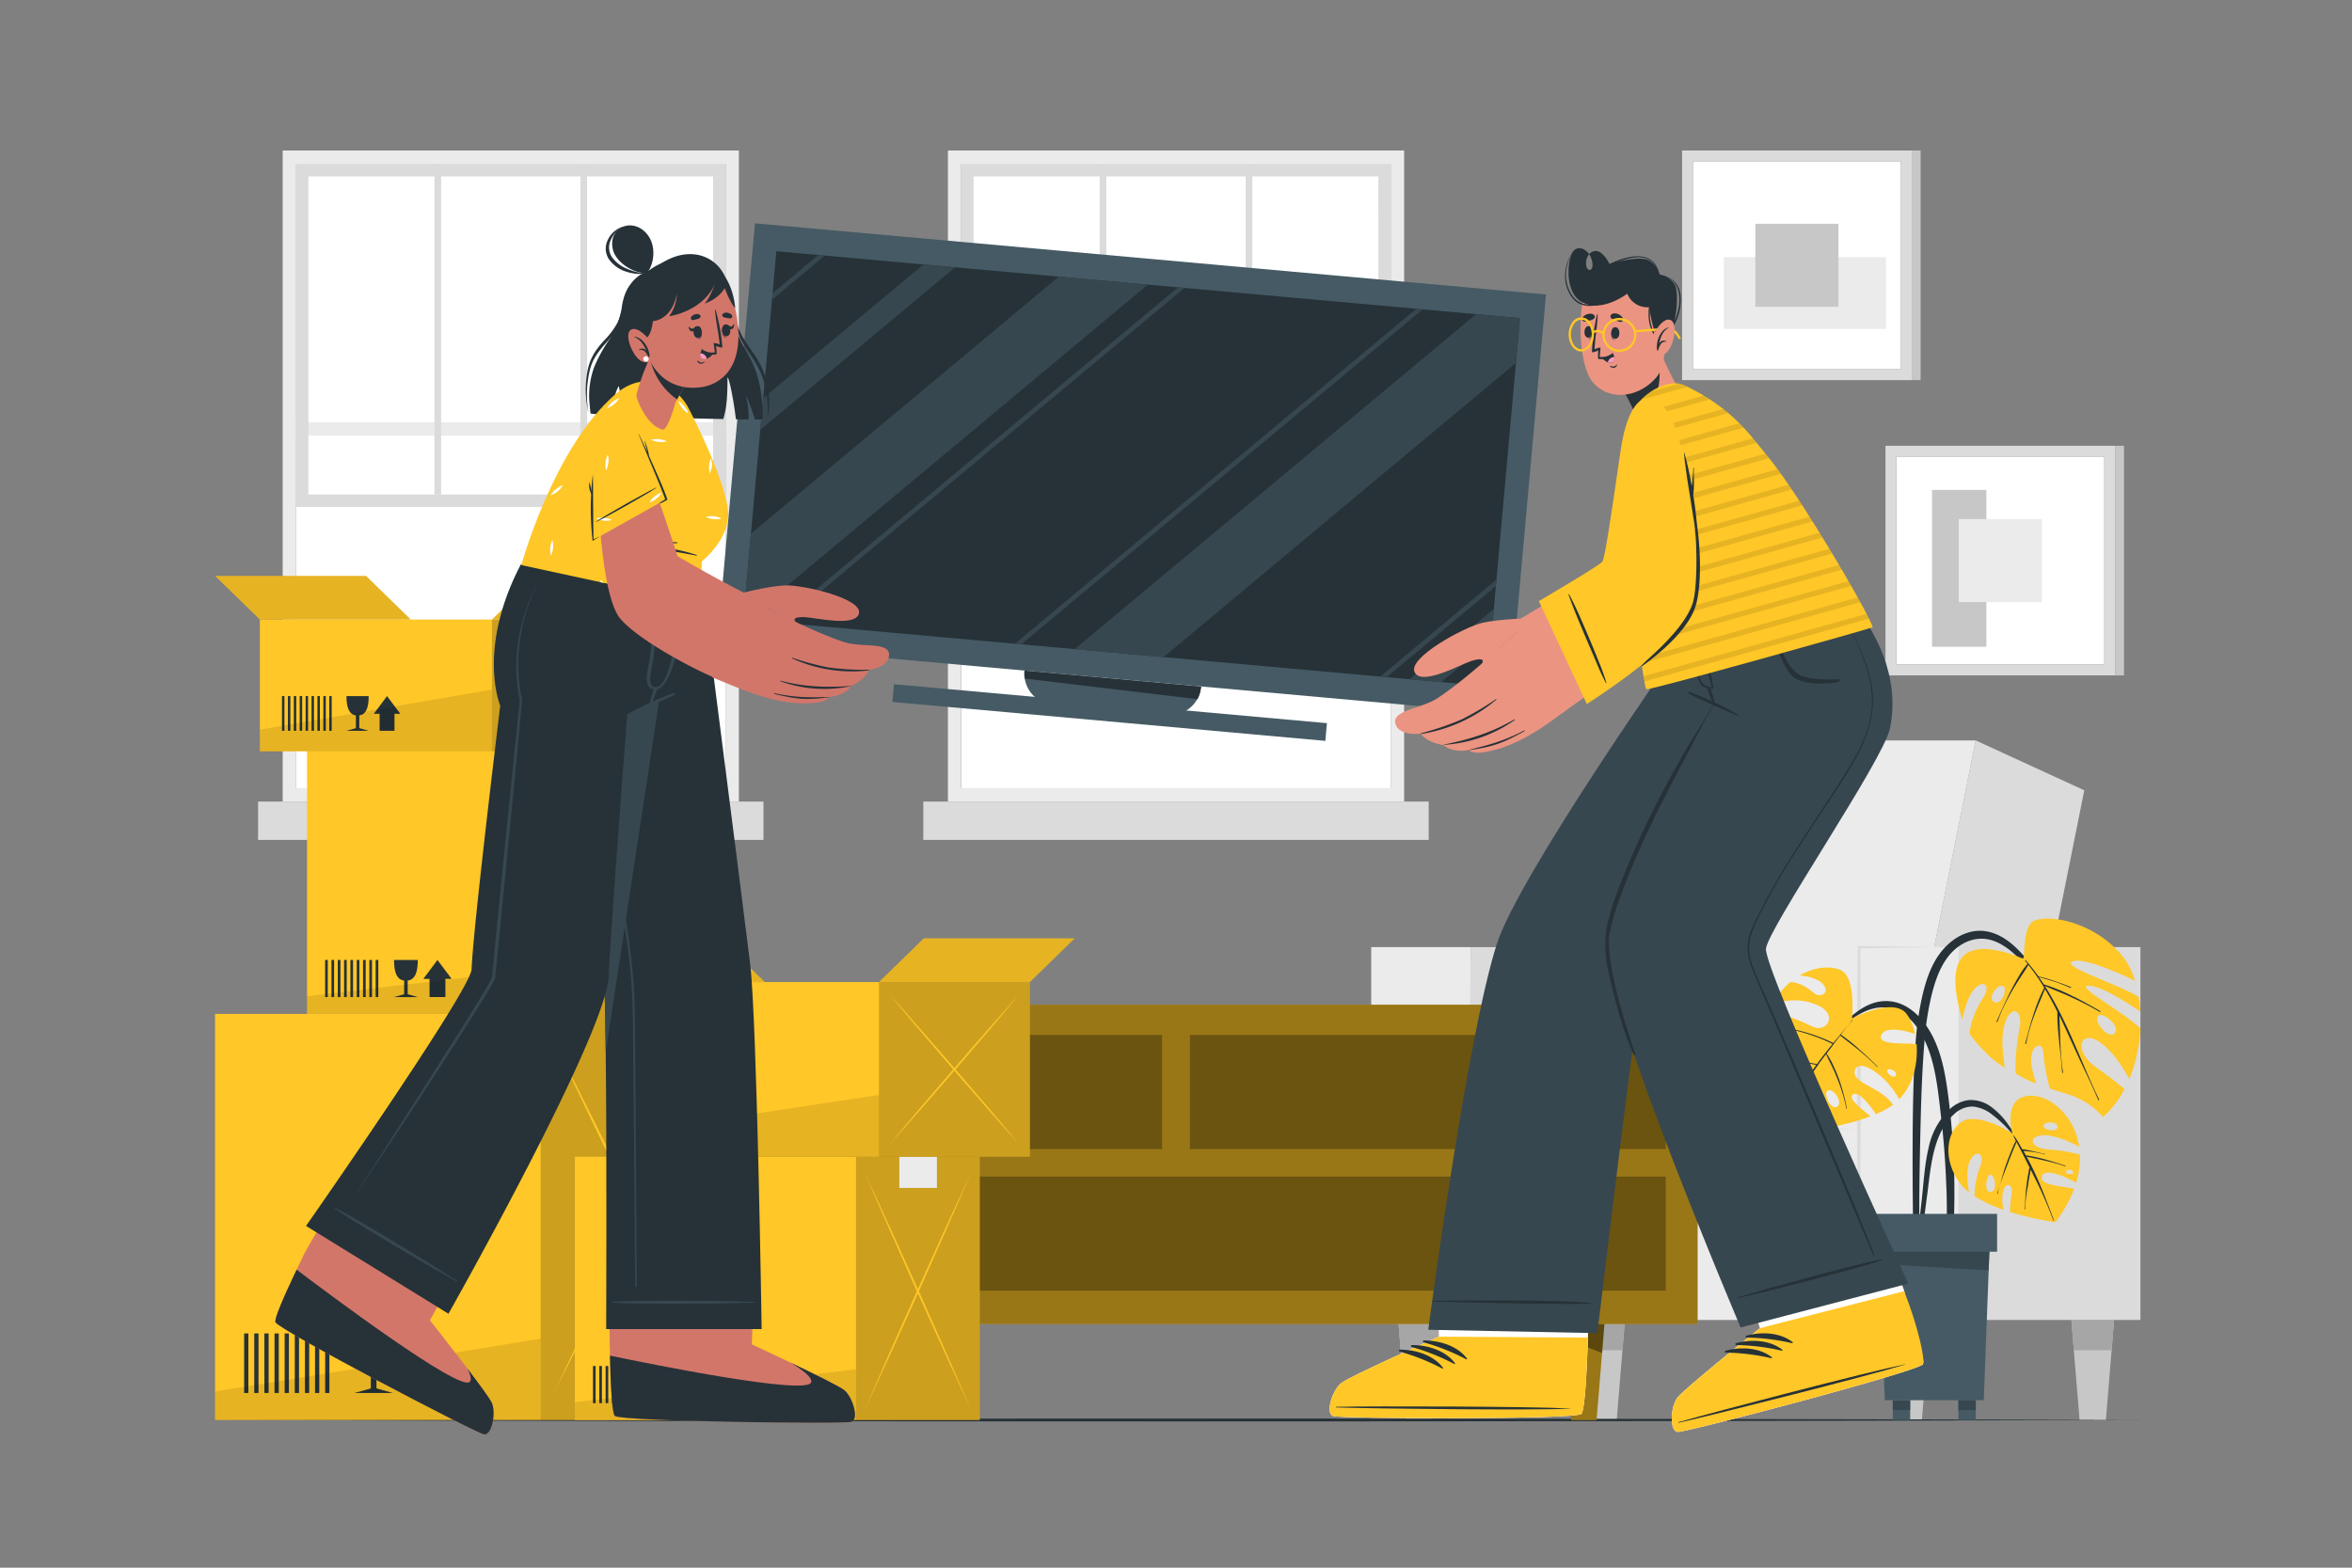 <svg xmlns="http://www.w3.org/2000/svg" viewBox="0 0 750 500"><rect x="0" y="0" width="750" height="500" fill="#808080" stroke="none"/><g id="freepik--background-complete--inject-60"><polygon points="605.16 359.97 642.98 359.97 664.63 252.06 630 236.15 605.16 359.97" style="fill:#dbdbdb"></polygon><polygon points="496.92 359.97 605.16 359.97 630 236.15 521.75 236.15 496.92 359.97" style="fill:#ebebeb"></polygon><rect x="624.58" y="302.08" width="57.96" height="118.92" transform="translate(1307.12 723.07) rotate(180)" style="fill:#dbdbdb"></rect><polygon points="469.1 421 484.94 421 508.53 302.08 469.1 302.08 469.1 421" style="fill:#dbdbdb"></polygon><rect x="592.73" y="302.08" width="31.85" height="118.92" transform="translate(1217.31 723.07) rotate(180)" style="fill:#ebebeb"></rect><rect x="437.26" y="302.08" width="31.85" height="118.92" transform="translate(906.36 723.07) rotate(180)" style="fill:#ebebeb"></rect><rect x="469.1" y="359.97" width="123.63" height="61.03" transform="translate(1061.83 780.97) rotate(180)" style="fill:#ebebeb"></rect><rect x="469.1" y="333.59" width="123.63" height="26.63" transform="translate(1061.83 693.81) rotate(180)" style="fill:#ebebeb"></rect><path d="M616.78,302.08l-12-.22-12-.15h-.36v.37L592.23,316l-.05,13.92c0,9.28-.06,18.56,0,27.83s0,18.56.16,27.84.21,18.56.4,27.83q.3-13.91.41-27.83c.11-9.28.13-18.56.15-27.84s0-18.55,0-27.83l0-13.92-.13-13.91-.37.36,12-.15Z" style="fill:#dbdbdb"></path><path d="M469.1,302.08c-.25,9.31-.36,18.62-.46,27.93L468.5,358l.14,27.94.17,14,.29,14,.3-14,.16-14L469.7,358,469.56,330C469.47,320.7,469.35,311.39,469.1,302.08Z" style="fill:#dbdbdb"></path><path d="M469.1,360c10.3.25,20.61.37,30.91.46l30.91.14,30.9-.14,15.46-.16,15.45-.3-15.45-.29-15.46-.17-30.9-.14-30.91.14C489.71,359.61,479.4,359.72,469.1,360Z" style="fill:#dbdbdb"></path><path d="M469.1,333.59c10.3.25,20.61.36,30.91.46l30.91.14,30.9-.14,15.46-.17,15.45-.29-15.45-.3-15.46-.16-30.9-.14-30.91.14C489.71,333.23,479.4,333.34,469.1,333.59Z" style="fill:#dbdbdb"></path><polygon points="660.51 421 661.3 430.63 663.13 452.89 671.52 452.89 673.35 430.63 674.13 421 660.51 421" style="fill:#c7c7c7"></polygon><polygon points="674.13 421 660.51 421 661.3 430.63 673.35 430.63 674.13 421" style="fill:#a6a6a6"></polygon><polygon points="601.85 421 602.63 430.63 604.46 452.89 612.85 452.89 614.68 430.63 615.47 421 601.85 421" style="fill:#c7c7c7"></polygon><polygon points="615.47 421 601.85 421 602.63 430.63 614.68 430.63 615.47 421" style="fill:#a6a6a6"></polygon><polygon points="504.54 421 505.32 430.63 507.15 452.89 515.54 452.89 517.37 430.63 518.16 421 504.54 421" style="fill:#c7c7c7"></polygon><polygon points="518.16 421 504.54 421 505.32 430.63 517.37 430.63 518.16 421" style="fill:#a6a6a6"></polygon><polygon points="445.86 421 446.64 430.63 448.47 452.89 456.86 452.89 458.69 430.63 459.48 421 445.86 421" style="fill:#c7c7c7"></polygon><polygon points="445.86 421 446.64 430.63 458.69 430.63 459.48 421 445.86 421" style="fill:#a6a6a6"></polygon><path d="M90.14,48V255.65H235.61V48Zm141.21,203.4H94.4V52.25h137Z" style="fill:#ebebeb"></path><rect x="94.4" y="52.25" width="136.95" height="199.14" style="fill:#fff"></rect><rect x="94.4" y="134.69" width="136.95" height="4.26" transform="translate(325.75 273.64) rotate(180)" style="fill:#ebebeb"></rect><rect x="82.29" y="255.65" width="161.16" height="12.23" transform="translate(325.75 523.53) rotate(180)" style="fill:#dbdbdb"></rect><path d="M94.4,52.25h137V161.68H94.4Zm133,4H98.34V157.73H227.4Z" style="fill:#dbdbdb"></path><rect x="185.08" y="52.25" width="2.13" height="105.48" style="fill:#dbdbdb"></rect><rect x="138.53" y="52.25" width="2.13" height="105.48" style="fill:#dbdbdb"></rect><path d="M302.27,48V255.65H447.74V48Zm141.21,203.4h-137V52.25h137Z" style="fill:#ebebeb"></path><rect x="306.53" y="52.25" width="136.95" height="199.14" style="fill:#fff"></rect><rect x="306.52" y="134.69" width="136.95" height="4.26" transform="translate(750 273.64) rotate(180)" style="fill:#ebebeb"></rect><rect x="294.42" y="255.65" width="161.16" height="12.23" transform="translate(750 523.53) rotate(180)" style="fill:#dbdbdb"></rect><path d="M306.52,52.25h137V161.68h-137Zm133,4H310.47V157.73H439.53Z" style="fill:#dbdbdb"></path><rect x="397.21" y="52.25" width="2.13" height="105.48" style="fill:#dbdbdb"></rect><rect x="350.66" y="52.25" width="2.13" height="105.48" style="fill:#dbdbdb"></rect><rect x="539.83" y="51.44" width="66.33" height="66.33" style="fill:#fff"></rect><path d="M536.38,48v73.24h73.23V48Zm69.78,69.79H539.83V51.44h66.33Z" style="fill:#dbdbdb"></path><rect x="564.07" y="67.62" width="22.93" height="51.7" transform="translate(669 -482.07) rotate(90)" style="fill:#ebebeb"></rect><rect x="559.75" y="71.37" width="26.49" height="26.49" transform="translate(657.6 -488.38) rotate(90)" style="fill:#c7c7c7"></rect><rect x="609.61" y="47.99" width="2.83" height="73.24" style="fill:#c7c7c7"></rect><rect x="604.68" y="145.63" width="66.33" height="66.33" style="fill:#fff"></rect><rect x="616.09" y="156.25" width="17.32" height="50.03" style="fill:#c7c7c7"></rect><path d="M601.24,142.18v73.23h73.23V142.18ZM671,212H604.68V145.63H671Z" style="fill:#dbdbdb"></path><rect x="624.61" y="165.55" width="26.49" height="26.49" style="fill:#ebebeb"></rect><rect x="674.47" y="142.18" width="2.83" height="73.24" style="fill:#c7c7c7"></rect></g><g id="freepik--Floor--inject-60"><path d="M67.46,452.89c197-.61,418.05-.61,615.08,0-197,.62-418,.62-615.08,0Z" style="fill:#263238"></path></g><g id="freepik--Plant--inject-60"><path d="M610.81,333.17a97.78,97.78,0,0,1,2.26-15.89c1.12-4.7,2.71-9.51,5.68-13.4,2.71-3.55,6.6-6.37,11.12-6.93,4.36-.53,8.45,1.41,11.71,4.16,4,3.4,7.13,7.9,10,12.26a150.67,150.67,0,0,1,8.67,15.17c.08.17-.18.32-.27.15a93.69,93.69,0,0,0-7.75-12.7,79.6,79.6,0,0,0-8.92-10.8c-3-2.92-6.79-5.65-11.12-5.79s-8.29,2.28-10.89,5.61c-2.9,3.71-4.38,8.35-5.48,12.87A95.38,95.38,0,0,0,613.61,333c-.85,10.46-1.08,21-1.32,31.48q-.19,8.91-.27,17.81c0,3,0,6-.07,9a54.88,54.88,0,0,1-.35,8.7c-.1.59-1.05.53-1.15,0a51.66,51.66,0,0,1-.4-8.25q-.06-4.27-.1-8.56c-.05-5.54-.08-11.09-.06-16.63C609.92,355.44,610.05,344.27,610.81,333.17Z" style="fill:#263238"></path><path d="M625.76,325.28c.56-3,1.56-6.82,3.25-9.11,3-4.12,6.3-2.33,3.27,2.23A27.2,27.2,0,0,0,628,329.65s5.09,7.28,11.24,10.86c-.27-2.8-1.06-7.1-.51-11.25,1.18-9,6.62-8.48,5.27-1.34-1.08,5.72-1.52,11.8-1.23,14.43a30.91,30.91,0,0,0,6.57,3.22c-.35-1-.73-2.29-1.14-3.81-2.18-8.05,3.19-10.57,3.36-6a64,64,0,0,0,2.09,11.43c3,1,5.39,1.66,6.89,2.19a25.09,25.09,0,0,1,10.07,6.88,31.69,31.69,0,0,0,6.87-8.88c-1.88-1.62-4.85-4-9-6.93-7.72-5.45-5-12.34,1.09-8.06,4.43,3.09,7.85,8.82,9.4,11.76A47.81,47.81,0,0,0,682.54,328c-6.07-5.69-21.07-13.63-16.55-13.63,4.07,0,13.18,6,16.52,8.27A40.91,40.91,0,0,0,682,318c-5.71-3.75-24.28-9.57-21.32-11.25,3.25-1.84,16.2,4.16,20.12,6.06a23.65,23.65,0,0,0-3.43-7.11c-7.9-10.57-22.13-14.21-28.35-12.2-4.39,1.43-3.11,12.58-4,12.2C627.3,298.59,619.27,303.62,625.76,325.28Zm43.29-1.23c1.25-1.51,7.05,2.94,5.37,5.38S667.43,326,669.05,324.05Zm-30.28-9.51c1.52,1-.73,6.61-3.08,4.9C633.69,318,637.23,313.56,638.77,314.54Z" style="fill:#FFC727"></path><path d="M641.08,316.27c.8-1.58,1.63-3.14,2.54-4.66a27.2,27.2,0,0,1,2.92-4.23l-.76-.93c-.1-.12.08-.3.19-.17.29.33.57.68.86,1a.26.26,0,0,1,.12.15c1.1,1.31,2.12,2.65,3.1,4a45.55,45.55,0,0,1,5.13,1.48c1.73.58,3.45,1.18,5.13,1.89.18.08.09.37-.08.29-1.67-.74-3.36-1.45-5.09-2s-3.3-1-5-1.45c.54.76,1.07,1.53,1.58,2.31a59.92,59.92,0,0,1,9.07,3.7c3.06,1.45,6,3.14,8.95,4.84a.15.15,0,0,1-.16.25,98.47,98.47,0,0,0-8.9-4.6c-2.84-1.33-5.78-2.42-8.64-3.69,7.21,11.25,11.53,24.24,17.31,36.26.09.17-.19.32-.26.14-1.76-4.21-3.8-8.32-5.72-12.47-1.73-3.72-3.41-7.46-5.14-11.19-.5-1.09-1-2.17-1.55-3.26.31,6,.19,12.13,1.17,18.07a.15.15,0,1,1-.29,0c-.42-6.42-1.55-12.75-1.51-19.21,0,0,0,0,0-.08-1.22-2.45-2.53-4.88-3.94-7.23-2.39,5.62-4.9,11.33-6,17.37,0,.18-.34.1-.29-.09,1.63-6.05,3.13-12.11,6.05-17.71a67.23,67.23,0,0,0-5.08-7.32c-.8,1.5-1.83,2.91-2.74,4.34s-1.76,2.8-2.59,4.24a61.94,61.94,0,0,0-4.51,9.53c-.06.18-.36.09-.28-.09C638.11,322.6,639.51,319.38,641.08,316.27Z" style="fill:#263238"></path><path d="M584.24,330c4.63-4.64,10-10.73,17.16-10.72,6.9,0,12,5.57,14.9,11.3,3.05,6,4.15,12.79,5,19.39a237.69,237.69,0,0,1,1.83,23.84c.12,4.43.11,8.86,0,13.28a87,87,0,0,1-1,13.4.67.67,0,0,1-1.32,0c-.2-3.72,0-7.47,0-11.2s0-7.34-.18-11c-.27-7.42-.81-14.84-1.68-22.22-.76-6.44-1.37-13.07-3.3-19.3-1.74-5.61-5-12-10.69-14.51-7.77-3.36-15.36,2.79-20.45,8C584.34,330.28,584.11,330.09,584.24,330Z" style="fill:#263238"></path><path d="M560.63,340.32h0c0,.95.09,1.89.16,2.8a16.88,16.88,0,0,1,7.58-3.14c6.57-.69,6.15,4.3,1.76,4.51a25.13,25.13,0,0,0-9,1.8c1.07,8.68,3.46,15.65,3.82,15.74a125.81,125.81,0,0,0,17.35-2.19c-1.63-3.48-5.35-8.11-3.46-8.48s4,3.74,5,8.16a83.28,83.28,0,0,0,12.62-3.47c-2.89-2.5-7.35-5.62-5.65-6.94s5.25,3.05,7.38,6.24a25.35,25.35,0,0,0,5.45-3c-3.89-5.72-13.38-6.88-12.14-11s10.11,1.6,14.1,9.26c4.68-4.86,6-11.72,5.56-17.59-4.08-.48-11.92.38-11.35-2.55s6.23-2.36,10.87-.66a16.32,16.32,0,0,0-2.72-6.45c-4.3-5.51-17.41,1.5-17.41,1.5s1.4-13.18-3.6-15.45c-2.88-1.31-8-1.3-13.07,1.7,2.87.24,6.33,1.15,7.71,3.13,1.78,2.53-1,3.91-2.81,2.74-1.25-.83-3.6-3.43-7.83-3.78a26.23,26.23,0,0,0-4.73,5.24,23.19,23.19,0,0,0-1.38,2.18,18,18,0,0,1,15.34.28c5.69,2.82,2.51,8.72-2.38,6.43s-9.55-4.55-14.73-3.25a36.78,36.78,0,0,0-2.49,14.7,25.5,25.5,0,0,1,8.42-4c5.65-1.49,7.36,1.89,1.15,2.52A24.92,24.92,0,0,0,560.63,340.32Zm6.88-9.07c-.39-1.83,3.62-2.36,4.28-.87C572.35,331.65,567.89,333.08,567.51,331.25Zm34.28,10.14c.38-1,3.06.14,2.82,1.38C604.28,344.43,601.43,342.39,601.79,341.39Zm-18.92,6.42c2-.78,5,4.08,2.87,5.19S581.27,348.45,582.87,347.81Z" style="fill:#FFC727"></path><path d="M565.7,361c2.95-4.92,5.86-9.87,8.95-14.71,1.44-2.25,3-4.46,4.51-6.62l-.7-.17-1.17-.22c-.9-.16-1.82-.29-2.73-.38s-1.72-.14-2.59-.15a12.76,12.76,0,0,0-2.76.15c-.11,0-.13-.15,0-.15.92,0,1.86-.08,2.78-.09s1.79,0,2.69.06,1.67.13,2.5.26c.46.07.92.15,1.37.24a7.65,7.65,0,0,1,.83.18q2.4-3.3,5-6.45a59,59,0,0,0-16.12-5.15c-.09,0-.06-.16,0-.14a54.69,54.69,0,0,1,16.35,5q1.41-1.74,2.84-3.45c1.07-1.28,2.21-2.54,3.17-3.9.07-.09.2,0,.12.09-1.33,1.43-2.54,3-3.74,4.58h0a56.51,56.51,0,0,1,6,4.82c2,1.73,3.87,3.53,5.72,5.37.07.07,0,.18-.1.11-1.84-1.83-3.74-3.57-5.73-5.22s-4.08-3.17-6.09-4.81c0,0,0,0,0,0-.46.6-.91,1.21-1.37,1.8l-.69.91,0,.06-2.29,3a23.85,23.85,0,0,1,2.27,4.11c.66,1.39,1.24,2.83,1.77,4.27a62.63,62.63,0,0,1,2.45,9.22c0,.1-.12.14-.14.05a53.74,53.74,0,0,0-2.68-9.05c-.57-1.5-1.22-3-1.9-4.43s-1.35-2.62-1.92-4l-2,2.64c-.18.26-.36.53-.55.79a.08.08,0,0,1-.06.13h0c-2,2.83-3.95,5.72-5.83,8.64a2.39,2.39,0,0,1,.26.64c.12.36.23.72.34,1.08a20.46,20.46,0,0,1,.51,2.19c.13.69.23,1.39.3,2.09a18.93,18.93,0,0,0,.17,2.39c0,.12-.16.12-.14,0a7.93,7.93,0,0,0-.17-2.22,22.09,22.09,0,0,0-.42-2.27c-.16-.67-.34-1.35-.54-2-.1-.34-.21-.67-.32-1-.06-.17-.15-.36-.21-.54-.88,1.37-1.74,2.75-2.6,4.14-1.69,2.76-3.37,5.52-5.07,8.27C565.84,361.3,565.62,361.18,565.7,361Z" style="fill:#263238"></path><path d="M611.12,398.85c.08-2.79.52-5.6.82-8.37s.62-5.58.92-8.37c.57-5.37.89-10.86,2.15-16.13a23.53,23.53,0,0,1,6.57-12.07,10.72,10.72,0,0,1,6.43-3.07,11.05,11.05,0,0,1,6.84,2.11A23.81,23.81,0,0,1,640.6,359a59.75,59.75,0,0,1,4.48,7.28c0,.1-.1.16-.15.07a37.35,37.35,0,0,0-9.7-10.87,11.55,11.55,0,0,0-6.11-2.55,8.32,8.32,0,0,0-5.93,2.37c-3.25,2.83-5.14,7-6.26,11.07-1.33,4.85-1.76,9.94-2.42,14.91-.4,3-.77,5.91-1.16,8.86s-.64,5.95-1.26,8.84A.49.49,0,0,1,611.12,398.85Z" style="fill:#263238"></path><path d="M624.85,377.18a15.27,15.27,0,0,0,3,3.1c-.46-2.72-1-7.56.36-10.14,2.14-4,4.66-2,3.39,1.48a28.23,28.23,0,0,0-2,9.86,42.54,42.54,0,0,0,9.27,4.37,15.36,15.36,0,0,1-.31-4.77c.43-4.28,3.7-4.2,2.85.25a27.83,27.83,0,0,0-.45,5.23,96,96,0,0,0,14.45,3.25,42.24,42.24,0,0,0,6-10.64c-3.48-.87-10.53-1.07-10.38-3.56.2-3.35,7-.77,11,1.66a26.77,26.77,0,0,0,1.21-9,45.39,45.39,0,0,0-9.6-1.59c-7.17-.62-6.82-4.68-1.62-4.59,3.83.07,8.67,2.42,11,3.64-1.49-9.75-8.93-16-14.89-16.24-10-.4-6.42,12.08-6.42,12.08s-6.79-4.79-13.2-4.66S618,367.64,624.85,377.18Zm26.77-18c-.22-1.41,4.25-1.74,4.49.06C656.37,361.23,651.85,360.58,651.62,359.15Zm7.2,14.63c-.09-.92,1.84-1.08,2.28.08C661.39,374.61,658.9,374.69,658.82,373.78Zm-24.07.86c1.51.21,2.37,5.61-.23,5.51C632.53,380.06,633.47,374.45,634.75,374.64Z" style="fill:#FFC727"></path><path d="M636.84,380.64c.25-.68.47-1.36.68-2.05-.19.7-.37,1.4-.49,2.1C637,380.82,636.79,380.77,636.84,380.64Z" style="fill:#263238"></path><path d="M639.49,372c.47-1.38,1-2.75,1.53-4.11q.43-1.09.9-2.16a9.26,9.26,0,0,1,.9-1.81,12,12,0,0,1-.81-1.75.05.05,0,0,1,.09-.05,21.16,21.16,0,0,1,1.95,3c.28.47.54.95.82,1.43a13.64,13.64,0,0,1,1.68.26c.61.11,1.2.23,1.8.37l1.79.41c.59.14,1.18.34,1.77.43a.1.1,0,1,1,0,.19,11,11,0,0,0-1.87-.49c-.58-.13-1.15-.23-1.74-.31s-1.16-.16-1.75-.22l-1.32-.1c.23.42.48.83.72,1.26,0,.06.07.13.1.2a5.4,5.4,0,0,1,1.44.17c.52.09,1,.19,1.55.3,1,.24,2.09.48,3.12.77,2.17.61,4.31,1.3,6.45,2,.12,0,.05.22-.07.18a61.68,61.68,0,0,0-6.48-1.8c-1-.23-2-.47-3.08-.68l-1.55-.33a9.87,9.87,0,0,1-1.2-.26c1.11,2,2.15,4.11,3.1,6.22,2.08,4.6,3.83,9.34,5.61,14.06.05.11-.14.19-.18.07a128.44,128.44,0,0,0-6-13.74c-.4-.82-.81-1.63-1.22-2.44,0,.16-.07.33-.1.5-.11.55-.2,1.11-.3,1.67-.19,1.12-.38,2.24-.54,3.36a39,39,0,0,0-.81,7c0,.14-.22.13-.19,0,.17-1.11.17-2.27.24-3.39s.16-2.34.3-3.51.27-2.25.46-3.37q.13-.84.3-1.68a3.33,3.33,0,0,1,.31-1.21c-.59-1.18-1.17-2.36-1.76-3.53s-1.12-2.2-1.7-3.3c-.24-.46-.5-.93-.76-1.4a12.86,12.86,0,0,1-.66,1.69l-.78,1.9c-.57,1.4-1.11,2.81-1.64,4.22-.76,2-1.6,4.06-2.22,6.15C638.28,376.06,638.8,374,639.49,372Z" style="fill:#263238"></path><path d="M637.52,378.59l.15-.48Z" style="fill:#263238"></path><polygon points="599.01 393.19 599.58 408.11 601.02 446.58 632.58 446.58 634.03 408.11 634.59 393.19 599.01 393.19" style="fill:#455a64"></polygon><polygon points="599.01 393.19 599.39 403.17 634.14 405.17 634.59 393.19 599.01 393.19" style="fill:#37474f"></polygon><rect x="596.77" y="387.16" width="40.06" height="12.07" transform="translate(1233.6 786.38) rotate(180)" style="fill:#455a64"></rect><rect x="624.49" y="446.58" width="5.54" height="6.32" style="fill:#455a64"></rect><rect x="624.49" y="446.58" width="5.54" height="3.16" style="fill:#37474f"></rect><rect x="603.57" y="446.58" width="5.54" height="6.32" style="fill:#455a64"></rect><rect x="603.57" y="446.58" width="5.54" height="3.16" style="fill:#37474f"></rect></g><g id="freepik--Table--inject-60"><rect x="208.67" y="320.44" width="332.66" height="101.84" style="fill:#FFC727"></rect><rect x="208.67" y="320.44" width="332.66" height="101.84" style="opacity:0.4"></rect><polygon points="498.55 422.28 499.3 431.53 501.06 452.89 509.11 452.89 510.87 431.53 511.62 422.28 498.55 422.28" style="fill:#FFC727"></polygon><polygon points="498.55 422.28 499.3 431.53 501.06 452.89 509.11 452.89 510.87 431.53 511.62 422.28 498.55 422.28" style="opacity:0.4"></polygon><polygon points="511.62 422.28 498.55 422.28 498.92 426.84 510.87 431.53 511.62 422.28" style="opacity:0.4"></polygon><polygon points="238.38 422.28 239.13 431.53 240.89 452.89 248.94 452.89 250.7 431.53 251.45 422.28 238.38 422.28" style="fill:#FFC727"></polygon><polygon points="238.38 422.28 239.13 431.53 240.89 452.89 248.94 452.89 250.7 431.53 251.45 422.28 238.38 422.28" style="opacity:0.4"></polygon><polygon points="238.38 422.28 239.13 431.53 250.99 427.96 251.45 422.28 238.38 422.28" style="opacity:0.4"></polygon><g style="opacity:0.3"><rect x="218.83" y="330.1" width="151.72" height="36.38"></rect><rect x="218.83" y="375.26" width="312.34" height="36.38"></rect><rect x="379.45" y="330.1" width="151.72" height="36.38"></rect></g></g><g id="freepik--Boxes--inject-60"><rect x="68.58" y="323.38" width="167.11" height="129.51" style="fill:#FFC727"></rect><rect x="172.4" y="323.38" width="63.29" height="129.51" style="opacity:0.2"></rect><path d="M231.33,444q-7-13.82-13.94-27.71L203.66,388.4l-13.55-28q-6.75-14-13.35-28.12,7,13.81,13.93,27.72l13.73,27.86,13.55,28Q224.72,429.86,231.33,444Z" style="fill:#FFC727"></path><path d="M231.33,332.3q-6.62,14.1-13.36,28.12l-13.55,28-13.73,27.86q-6.9,13.9-13.93,27.71,6.6-14.1,13.35-28.12l13.55-28L217.39,360Q224.29,346.12,231.33,332.3Z" style="fill:#FFC727"></path><rect x="194.56" y="323.38" width="19.22" height="15.8" transform="translate(408.34 662.56) rotate(180)" style="fill:#ebebeb"></rect><rect x="103.7" y="425.29" width="1.35" height="18.99" transform="translate(208.74 869.57) rotate(180)" style="fill:#263238"></rect><rect x="100.47" y="425.29" width="1.35" height="18.99" transform="translate(202.28 869.57) rotate(180)" style="fill:#263238"></rect><rect x="97.23" y="425.29" width="1.35" height="18.99" transform="translate(195.82 869.57) rotate(180)" style="fill:#263238"></rect><rect x="94" y="425.29" width="1.35" height="18.99" transform="translate(189.35 869.57) rotate(180)" style="fill:#263238"></rect><rect x="90.77" y="425.29" width="1.35" height="18.99" transform="translate(182.89 869.57) rotate(180)" style="fill:#263238"></rect><rect x="87.54" y="425.29" width="1.35" height="18.99" transform="translate(176.43 869.57) rotate(180)" style="fill:#263238"></rect><rect x="84.31" y="425.29" width="1.35" height="18.99" transform="translate(169.97 869.57) rotate(180)" style="fill:#263238"></rect><rect x="81.08" y="425.29" width="1.35" height="18.99" transform="translate(163.51 869.57) rotate(180)" style="fill:#263238"></rect><rect x="77.85" y="425.29" width="1.35" height="18.99" transform="translate(157.05 869.57) rotate(180)" style="fill:#263238"></rect><path d="M118.25,442.83l-5.18,1.44h12.16l-5.18-1.46v-7c3.71-.48,5.18-4.14,5.18-10.54H113.07c0,6.38,1.48,10.06,5.18,10.54Z" style="fill:#263238"></path><polygon points="128.06 434.98 131.24 434.98 131.24 444.27 139.37 444.27 139.37 434.98 142.56 434.98 135.3 425.29 128.06 434.98" style="fill:#263238"></polygon><polygon points="68.58 452.89 68.58 443.8 172.4 426.97 172.4 452.89 68.58 452.89" style="opacity:0.1"></polygon><rect x="97.91" y="239.41" width="129.11" height="83.97" style="fill:#FFC727"></rect><rect x="187.56" y="239.41" width="39.45" height="83.97" style="opacity:0.2"></rect><path d="M224.29,320.23q-4.38-9.37-8.68-18.82l-8.56-18.92-8.45-19q-4.2-9.53-8.32-19.1,4.38,9.38,8.68,18.82l8.56,18.92,8.45,19Q220.17,310.65,224.29,320.23Z" style="fill:#FFC727"></path><path d="M224.29,244.39q-4.11,9.59-8.32,19.1l-8.45,19L199,301.41q-4.29,9.45-8.68,18.82,4.11-9.57,8.32-19.09l8.45-19,8.56-18.91Q219.9,253.77,224.29,244.39Z" style="fill:#FFC727"></path><rect x="201.37" y="239.41" width="11.98" height="9.96" transform="translate(414.73 488.78) rotate(180)" style="fill:#ebebeb"></rect><rect x="119.8" y="306.17" width="0.84" height="11.84" transform="translate(240.43 624.18) rotate(180)" style="fill:#263238"></rect><rect x="117.78" y="306.17" width="0.84" height="11.84" transform="translate(236.4 624.18) rotate(180)" style="fill:#263238"></rect><rect x="115.77" y="306.17" width="0.84" height="11.84" transform="translate(232.38 624.18) rotate(180)" style="fill:#263238"></rect><rect x="113.75" y="306.17" width="0.84" height="11.84" transform="translate(228.35 624.18) rotate(180)" style="fill:#263238"></rect><rect x="111.74" y="306.17" width="0.84" height="11.84" transform="translate(224.32 624.18) rotate(180)" style="fill:#263238"></rect><rect x="109.73" y="306.17" width="0.84" height="11.84" transform="translate(220.29 624.18) rotate(180)" style="fill:#263238"></rect><rect x="107.71" y="306.17" width="0.84" height="11.84" transform="translate(216.27 624.18) rotate(180)" style="fill:#263238"></rect><rect x="105.7" y="306.17" width="0.84" height="11.84" transform="translate(212.24 624.18) rotate(180)" style="fill:#263238"></rect><rect x="103.69" y="306.17" width="0.84" height="11.84" transform="translate(208.21 624.18) rotate(180)" style="fill:#263238"></rect><path d="M128.87,317.11l-3.23.9h7.58L130,317.1v-4.35c2.31-.31,3.23-2.59,3.23-6.57h-7.58c0,4,.92,6.26,3.23,6.57Z" style="fill:#263238"></path><polygon points="134.99 312.21 136.97 312.21 136.97 318 142.03 318 142.03 312.21 144.02 312.21 139.5 306.18 134.99 312.21" style="fill:#263238"></polygon><polygon points="97.91 323.38 97.91 317.71 187.56 307.22 187.56 323.38 97.91 323.38" style="opacity:0.1"></polygon><rect x="183.31" y="368.93" width="129.11" height="83.97" style="fill:#FFC727"></rect><rect x="272.97" y="368.93" width="39.45" height="83.97" style="opacity:0.2"></rect><path d="M309.7,449.75q-4.38-9.39-8.69-18.83L292.45,412,284,393q-4.2-9.51-8.32-19.1,4.4,9.39,8.69,18.83l8.56,18.92,8.45,19Q305.58,440.16,309.7,449.75Z" style="fill:#FFC727"></path><path d="M309.7,373.9q-4.12,9.59-8.32,19.1l-8.45,19-8.56,18.92q-4.31,9.45-8.69,18.83,4.13-9.58,8.32-19.1l8.45-19L301,392.73Q305.32,383.28,309.7,373.9Z" style="fill:#FFC727"></path><rect x="286.78" y="368.93" width="11.98" height="9.96" transform="translate(585.54 747.81) rotate(180)" style="fill:#ebebeb"></rect><rect x="205.2" y="435.69" width="0.84" height="11.84" transform="translate(411.24 883.21) rotate(180)" style="fill:#263238"></rect><rect x="203.19" y="435.69" width="0.84" height="11.84" transform="translate(407.22 883.21) rotate(180)" style="fill:#263238"></rect><rect x="201.17" y="435.69" width="0.84" height="11.84" transform="translate(403.19 883.21) rotate(180)" style="fill:#263238"></rect><rect x="199.16" y="435.69" width="0.84" height="11.84" transform="translate(399.16 883.21) rotate(180)" style="fill:#263238"></rect><rect x="197.15" y="435.69" width="0.84" height="11.84" transform="translate(395.13 883.21) rotate(180)" style="fill:#263238"></rect><rect x="195.13" y="435.69" width="0.84" height="11.84" transform="translate(391.11 883.21) rotate(180)" style="fill:#263238"></rect><rect x="193.12" y="435.69" width="0.84" height="11.84" transform="translate(387.08 883.21) rotate(180)" style="fill:#263238"></rect><rect x="191.11" y="435.69" width="0.84" height="11.84" transform="translate(383.05 883.21) rotate(180)" style="fill:#263238"></rect><rect x="189.09" y="435.69" width="0.84" height="11.84" transform="translate(379.02 883.21) rotate(180)" style="fill:#263238"></rect><path d="M214.28,446.62l-3.23.9h7.58l-3.23-.91v-4.35c2.31-.3,3.23-2.58,3.23-6.57h-7.58c0,4,.92,6.27,3.23,6.57Z" style="fill:#263238"></path><polygon points="220.39 441.72 222.37 441.72 222.37 447.52 227.44 447.52 227.44 441.72 229.43 441.72 224.91 435.69 220.39 441.72" style="fill:#263238"></polygon><polygon points="183.31 452.89 183.31 447.23 272.96 436.73 272.96 452.89 183.31 452.89" style="opacity:0.1"></polygon><rect x="195.74" y="313.22" width="132.66" height="55.7" style="fill:#FFC727"></rect><rect x="280.28" y="313.22" width="48.12" height="55.71" style="opacity:0.2"></rect><path d="M325.08,365.09q-5.34-5.94-10.59-11.92l-10.44-12-10.3-12q-5.13-6-10.15-12.09Q288.94,323,294.19,329l10.44,12,10.3,12Q320.06,359,325.08,365.09Z" style="fill:#FFC727"></path><path d="M325.08,317.06q-5,6.06-10.15,12.09l-10.3,12-10.44,12q-5.25,6-10.59,11.92,5-6.07,10.15-12.1l10.3-12,10.44-12Q319.74,323,325.08,317.06Z" style="fill:#FFC727"></path><rect x="217.86" y="351.3" width="0.78" height="11.07" transform="translate(436.51 713.68) rotate(180)" style="fill:#263238"></rect><rect x="215.98" y="351.3" width="0.78" height="11.07" transform="translate(432.74 713.68) rotate(180)" style="fill:#263238"></rect><rect x="214.09" y="351.3" width="0.78" height="11.07" transform="translate(428.97 713.68) rotate(180)" style="fill:#263238"></rect><rect x="212.21" y="351.3" width="0.78" height="11.07" transform="translate(425.21 713.68) rotate(180)" style="fill:#263238"></rect><rect x="210.33" y="351.3" width="0.78" height="11.07" transform="translate(421.44 713.68) rotate(180)" style="fill:#263238"></rect><rect x="208.44" y="351.3" width="0.78" height="11.07" transform="translate(417.67 713.68) rotate(180)" style="fill:#263238"></rect><rect x="206.56" y="351.3" width="0.78" height="11.07" transform="translate(413.9 713.68) rotate(180)" style="fill:#263238"></rect><rect x="204.68" y="351.3" width="0.78" height="11.07" transform="translate(410.14 713.68) rotate(180)" style="fill:#263238"></rect><rect x="202.79" y="351.3" width="0.78" height="11.07" transform="translate(406.37 713.68) rotate(180)" style="fill:#263238"></rect><path d="M226.35,361.53l-3,.84h7.09l-3-.85v-4.07c2.16-.28,3-2.42,3-6.14h-7.09c0,3.71.86,5.86,3,6.14Z" style="fill:#263238"></path><polygon points="232.07 356.95 233.92 356.95 233.92 362.37 238.66 362.37 238.66 356.95 240.52 356.95 236.29 351.31 232.07 356.95" style="fill:#263238"></polygon><polygon points="195.75 368.93 195.75 362.01 280.28 349.22 280.28 368.92 195.75 368.93" style="opacity:0.1"></polygon><polygon points="342.69 299.29 294.57 299.29 280.28 313.22 328.41 313.22 342.69 299.29" style="fill:#FFC727"></polygon><polygon points="342.69 299.29 294.57 299.29 280.28 313.22 328.41 313.22 342.69 299.29" style="opacity:0.1"></polygon><polygon points="181.46 299.29 229.58 299.29 243.87 313.22 195.74 313.22 181.46 299.29" style="fill:#FFC727"></polygon><polygon points="181.46 299.29 229.58 299.29 243.87 313.22 195.74 313.22 181.46 299.29" style="opacity:0.1"></polygon><rect x="82.87" y="197.6" width="122.14" height="42.03" style="fill:#FFC727"></rect><rect x="156.89" y="197.6" width="48.12" height="42.03" style="opacity:0.2"></rect><path d="M201.69,235.79q-5.34-3.82-10.59-7.69l-10.44-7.72-10.31-7.77q-5.13-3.88-10.15-7.8,5.36,3.84,10.6,7.69l10.43,7.73L191.54,228C195,230.58,198.34,233.19,201.69,235.79Z" style="fill:#FFC727"></path><path d="M201.69,204.81q-5,3.91-10.15,7.8l-10.31,7.77L170.8,228.1q-5.25,3.87-10.6,7.69c3.35-2.6,6.73-5.21,10.15-7.8l10.31-7.76,10.44-7.73Q196.34,208.65,201.69,204.81Z" style="fill:#FFC727"></path><rect x="104.99" y="222.01" width="0.78" height="11.07" transform="translate(210.76 455.09) rotate(180)" style="fill:#263238"></rect><rect x="103.1" y="222.01" width="0.78" height="11.07" transform="translate(206.99 455.09) rotate(180)" style="fill:#263238"></rect><rect x="101.22" y="222.01" width="0.78" height="11.07" transform="translate(203.22 455.09) rotate(180)" style="fill:#263238"></rect><rect x="99.34" y="222.01" width="0.78" height="11.07" transform="translate(199.46 455.09) rotate(180)" style="fill:#263238"></rect><rect x="97.45" y="222.01" width="0.78" height="11.07" transform="translate(195.69 455.09) rotate(180)" style="fill:#263238"></rect><rect x="95.57" y="222.01" width="0.78" height="11.07" transform="translate(191.92 455.09) rotate(180)" style="fill:#263238"></rect><rect x="93.69" y="222.01" width="0.78" height="11.07" transform="translate(188.16 455.09) rotate(180)" style="fill:#263238"></rect><rect x="91.8" y="222.01" width="0.78" height="11.07" transform="translate(184.39 455.09) rotate(180)" style="fill:#263238"></rect><rect x="89.92" y="222.01" width="0.78" height="11.07" transform="translate(180.62 455.09) rotate(180)" style="fill:#263238"></rect><path d="M113.48,232.24l-3,.84h7.09l-3-.85v-4.07c2.17-.29,3-2.42,3-6.15h-7.09c0,3.72.86,5.86,3,6.15Z" style="fill:#263238"></path><polygon points="119.2 227.66 121.05 227.66 121.05 233.08 125.79 233.08 125.79 227.66 127.65 227.66 123.42 222.01 119.2 227.66" style="fill:#263238"></polygon><polygon points="82.87 239.63 82.87 232.72 156.89 219.92 156.89 239.63 82.87 239.63" style="opacity:0.1"></polygon><polygon points="219.3 183.67 171.17 183.67 156.89 197.6 205.01 197.6 219.3 183.67" style="fill:#FFC727"></polygon><polygon points="219.3 183.67 171.17 183.67 156.89 197.6 205.01 197.6 219.3 183.67" style="opacity:0.1"></polygon><polygon points="68.58 183.67 116.71 183.67 130.99 197.6 82.87 197.6 68.58 183.67" style="fill:#FFC727"></polygon><polygon points="68.58 183.67 116.71 183.67 130.99 197.6 82.87 197.6 68.58 183.67" style="opacity:0.1"></polygon></g><g id="freepik--character-1--inject-60"><rect x="234.21" y="82.32" width="253.26" height="134.37" transform="translate(14.85 -31.74) rotate(5.14)" style="fill:#455a64"></rect><path d="M372.05,228.06l-36.27-3.26a10.05,10.05,0,0,1-9.11-10.91h0L383,219h0A10,10,0,0,1,372.05,228.06Z" style="fill:#455a64"></path><path d="M383,219a11.37,11.37,0,0,1-1.13,4l-55.11-6.58v0a11.61,11.61,0,0,1-.05-2.51Z" style="fill:#263238"></path><rect x="284.52" y="224.44" width="138.63" height="5.67" transform="translate(21.79 -30.8) rotate(5.14)" style="fill:#455a64"></rect><rect x="241.8" y="90.57" width="238.08" height="117.87" transform="translate(14.85 -31.74) rotate(5.14)" style="fill:#263238"></rect><path d="M366,90.8,238,197.63l-1-.09,2.46-27.32,98.18-82Zm104.67,9.41-128,106.84L371,209.6l112.37-93.82,1.29-14.3ZM294.45,84.36,243.34,127l-.91,10.12,62.13-51.88Zm155,132.29,10.12.91,15.85-13.24.91-10.11Zm-73.81-125-128,106.84,2.06.18,128-106.83ZM440.1,215.81l2.07.19L477,186.92l.19-2.07ZM260.94,81.34,246.35,93.53l-.18,2.06L263,81.53ZM451.6,98.5l-128,106.83,2.06.19,128-106.83Z" style="fill:#37474f"></path><path d="M271.54,453.47c-2.47.8-72.78-.11-75.43-1.85-1-.64-1.49-10.9-1.69-23.3v-.39c0-2.56-.08-5.19-.08-7.86,0-.36,0-.73,0-1.1-.1-17.9.18-36.48.18-36.48l47,.48-1.42,36.13-.05,1.43-.29,7.48,0,.77s26.76,12.39,29.47,14.61S274,452.69,271.54,453.47Z" style="fill:#d3766a"></path><path d="M250.41,433.59c-.18,0-.28-.11-.29-.16A3,3,0,0,1,250.41,433.59Z" style="fill:#FFC727"></path><path d="M271.54,453.47c-2.47.79-72.78-.11-75.44-1.85-.9-.57-1.37-8.74-1.61-19.26,12.89,2.69,62.82,12.79,64.18,8.52.54-1.67-3.73-4.58-6.43-6.21,7.38,3.51,15.55,7.54,17,8.72C271.92,445.59,274,452.68,271.54,453.47Z" style="fill:#263238"></path><path d="M180.07,180s10.56,118.81,12.28,127.88c.4,2.07.64,13.3.8,27.73.37,31.5.15,88.3.15,88.3h49.57s-1.47-98.42-3.67-116.53S223,180,223,180Z" style="fill:#263238"></path><path d="M240.63,415.23c-7.74-.17-5.51-.23-13.25-.3-3.78,0-28.66-.26-32.2.33-.07,0-.07.14,0,.16,3.54.58,28.42.37,32.2.33,7.74-.08,5.51-.14,13.25-.3A.11.11,0,0,0,240.63,415.23Z" style="fill:#37474f"></path><path d="M202.72,359q-.08-10.79-.16-21.57c-.05-7,0-13.93-.37-20.88-.67-14.09-3.53-27.94-5.56-41.86s-3.73-27.92-5.27-41.92c-1.72-15.7-3.24-31.43-4.85-47.14,0-.11-.18-.1-.17,0,2.33,28.06,4.94,56.11,8.82,84q1.46,10.39,3.17,20.77c1.16,7,2.31,14,2.86,21.06s.63,13.88.7,20.82l.21,21.55c.16,16,.31,40.52.47,56.48a.24.24,0,0,0,.47,0C202.94,396,202.83,373.2,202.72,359Z" style="fill:#37474f"></path><path d="M169.62,180s21,118.81,22.73,127.88c.4,2.07.64,13.3.8,27.73l0,0L216.79,180Z" style="fill:#37474f"></path><path d="M154.33,457.47c-2.56-.4-64.89-33-66.47-35.72-.62-1,3.6-10.39,9-21.55.06-.12.11-.24.17-.35,1.11-2.3,23.37-39.83,23.37-39.83l38.33,22.5-21.26,37.89-.37.68s18.28,23.13,19.7,26.34S156.88,457.88,154.33,457.47Z" style="fill:#d3766a"></path><path d="M154.32,457.47c-2.56-.4-64.87-33-66.46-35.73-.53-.87,2.47-7.84,6.73-16.79,8.93,6.76,52.06,39.15,55.22,35.78.66-.71.16-2.39-.72-4.2,3.79,5,7.16,9.59,7.74,10.89C158.23,450.62,156.88,457.88,154.32,457.47Z" style="fill:#263238"></path><path d="M143,419,97.59,391s52.54-75.18,52.79-81.86c.37-9.93,5.13-50.91,9.13-84.09,0,0-7.58-18,6.61-45.1H223s-3.82,25.82-10.35,42.19A76.67,76.67,0,0,0,200,227.88s-5.66,74-5.88,83.2C193.73,329.32,143,419,143,419Z" style="fill:#263238"></path><path d="M145.78,408.54c-6.55-4.11-4.61-3-11.21-7.06-3.23-2-24.46-14.93-27.8-16.25-.07,0-.14.09-.08.14,2.74,2.32,24.19,14.91,27.46,16.82,6.67,3.91,4.8,2.71,11.52,6.55A.11.11,0,0,0,145.78,408.54Z" style="fill:#37474f"></path><path d="M214.84,221a94,94,0,0,0-14.81,6.9.17.17,0,0,0,.14.3c5-2.14,10.08-4.19,14.94-6.6A.33.33,0,0,0,214.84,221Z" style="fill:#37474f"></path><path d="M207.87,212.74c.49-3,.89-6,1.14-9a81.32,81.32,0,0,0-.18-16.8.14.14,0,0,0-.28,0,155.13,155.13,0,0,1-1.36,23.2c-.56,3.69-2.42,9.26,1.44,9.82s6.49-8.73,7-11.28a85.22,85.22,0,0,0,.83-22c0-.17-.32-.21-.32,0a166.41,166.41,0,0,1-.83,16.67c-.24,2.57-2.3,16.77-6.76,15.74-.75-.17-1.13-.91-1.24-2a17.08,17.08,0,0,1,.59-4.36" style="fill:#37474f"></path><path d="M208.64,219.51a23.26,23.26,0,0,0-1,3,6.5,6.5,0,0,0-.42,2.42.17.17,0,0,0,.31.06,8.53,8.53,0,0,0,1-2.35c.34-.91.7-1.82,1-2.74A.5.5,0,0,0,208.64,219.51Z" style="fill:#37474f"></path><path d="M172.8,183.49a52.36,52.36,0,0,0-4.26,9.37,57.6,57.6,0,0,0-2.53,10c-.33,1.69-.44,3.4-.62,5.11s-.21,3.42-.11,5.13a52.69,52.69,0,0,0,1.19,10.17v.11q-2,21.53-4.09,43t-4.23,43l-.14,1.34-.07.67a2.17,2.17,0,0,1-.14.73,21.38,21.38,0,0,1-1.31,2.49c-.9,1.57-1.85,3.11-2.79,4.65-1.89,3.07-3.81,6.11-5.74,9.16-3.86,6.08-7.79,12.12-11.72,18.16-7.85,12.08-15.84,24.07-23.84,36.05l23.22-36.45L147.16,328c1.91-3.05,3.82-6.1,5.7-9.17.93-1.54,1.86-3.08,2.75-4.63.43-.76.92-1.61,1.21-2.28a1.51,1.51,0,0,0,.11-.59l.06-.67.13-1.35q2.06-21.51,4.25-43t4.39-43v.11a54.19,54.19,0,0,1-1.09-10.31c-.07-1.73.1-3.46.19-5.19s.36-3.44.73-5.13a57.51,57.51,0,0,1,2.74-10A52.63,52.63,0,0,1,172.8,183.49Z" style="fill:#37474f"></path><path d="M243.22,133.28a.51.51,0,0,1-.44.5h-2.05c-1.52-4.89-3.25-8.8-2.83-7.29a24.58,24.58,0,0,1,.81,7.28c-.9,0-3,0-4.05-.06-1-8.5-2.68-14.86-2.68-12.93,0,7.79-.61,10.25-1.32,12.87-9.77-.17-22.58-.54-31.83-1-.77-4.71-1.38-9.8-1.56-9.46-1.43,2.55-2,6.33-2.24,9.26-2.95-.17-5.3-.36-6.72-.55,0,0-.44-3.94-.45-5.23a26.91,26.91,0,0,1,1.66-9.72,49,49,0,0,1,4.86-8.8s0,0,.05-.06,0,0,0,0a27.54,27.54,0,0,0,2.85-5.9.08.08,0,0,0,0,0,25.39,25.39,0,0,0,1.06-4.6c.81-5.71,4.36-10.46,9.84-11.62C219,77,229,81.64,231.55,89.19c.25.74.48,1.58.7,2.49v0c.83,3.38,1.48,7.74,2.13,11.12,0,0,0,0,0,0a0,0,0,0,0,0,0h0a31.22,31.22,0,0,0,1,3.92C237.55,113,243.2,116.73,243.22,133.28Z" style="fill:#263238"></path><path d="M205.76,87.31a10.88,10.88,0,0,0-6.82,8.33,27.69,27.69,0,0,1-1.88,7,25.41,25.41,0,0,1-4.47,6c-2.7,2.93-4.64,5.9-5.3,10a31.7,31.7,0,0,0,.37,13.06s0,0,0,0a33.44,33.44,0,0,1,.41-13.57c1.06-4.49,3.82-7.18,6.67-10.46a19,19,0,0,0,4.47-9c.4-2,.5-4.21,1.46-6.1,1.15-2.27,3.22-3.62,5.27-4.81A.25.25,0,0,0,205.76,87.31Z" style="fill:#263238"></path><path d="M240.88,113.6c-2.29-3.41-4.71-6.34-5.91-10.47-1.09-3.76-1.6-7.69-2.72-11.45,0-.06-.11,0-.09,0,1.67,6.65,1.64,13.26,5.5,19,2.09,3.12,4.2,6,5.48,9.7a32,32,0,0,1,1.61,11.94.1.1,0,1,0,.2,0A26.46,26.46,0,0,0,240.88,113.6Z" style="fill:#263238"></path><path d="M206,87c1.54-.26,4.44-8-.06-12.79s-12.07-1.79-10.53,5.3C196.37,83.94,202.74,87.49,206,87Z" style="fill:#263238"></path><path d="M198.68,72.26a9.05,9.05,0,0,0-4,4.47,5.48,5.48,0,0,0,.59,5.45A11,11,0,0,0,200,85.74a16.08,16.08,0,0,0,2.92,1A8.2,8.2,0,0,0,206,87a7.37,7.37,0,0,1-3.17.31,14.35,14.35,0,0,1-3.16-.67,10.69,10.69,0,0,1-5.34-3.74,6.41,6.41,0,0,1-1.17-3.2,6.5,6.5,0,0,1,.71-3.29A8,8,0,0,1,198.68,72.26Z" style="fill:#263238"></path><path d="M223.84,179l-.72,13.52-56.87-12.29s10.15-37.3,30-54.51c8.8-7.63,18.55-3.61,22.85,3.61,1.09,1.83,13.42,26,13.1,35.18C231.91,172.62,223.84,179,223.84,179Z" style="fill:#FFC727"></path><path d="M215.94,173a50.36,50.36,0,0,0-8.42-.17c-1.4.1-2.79.28-4.18.49-.7.11-1.39.19-2.08.26a8,8,0,0,1-2.19,0c-.06,0-.08.1,0,.11a13.94,13.94,0,0,0,2,.37,13.36,13.36,0,0,0,2,0c1.42-.09,2.84-.26,4.26-.37,2.86-.22,5.72-.44,8.59-.43C216.06,173.23,216.08,173,215.94,173Z" style="fill:#263238"></path><path d="M222.15,177a55.59,55.59,0,0,0-6.71-1.75c-1.14-.21-2.28-.36-3.43-.46-.55-.06-1.1-.1-1.66-.13s-1.22,0-1.83,0c-.06,0-.08.1,0,.11.57.06,1.13.23,1.7.33l1.7.29c1.13.2,2.27.42,3.4.6,2.28.38,4.55.78,6.81,1.24C222.23,177.27,222.26,177.07,222.15,177Z" style="fill:#263238"></path><path d="M191.33,185c.08.26.17.49.26.71l.95.19A6,6,0,0,0,191.33,185Zm26.91-55.38a6.7,6.7,0,0,0-1.93-1.69,6.3,6.3,0,0,0,1.26,2.25,6.44,6.44,0,0,0,1.93,1.68A6.41,6.41,0,0,0,218.24,129.63Zm-41,26.43a7.29,7.29,0,0,0-1.68,1.93,6.58,6.58,0,0,0,2.24-1.23,7,7,0,0,0,1.69-2A6.79,6.79,0,0,0,177.25,156.06Zm18-27.81a7,7,0,0,0-1.67,1.95,6.93,6.93,0,0,0,2.23-1.25,6.8,6.8,0,0,0,1.7-1.94A7.08,7.08,0,0,0,195.23,128.25Zm13.52,30.09a7.11,7.11,0,0,0-1.7,1.94,7.26,7.26,0,0,0,2.26-1.24,6.91,6.91,0,0,0,1.68-1.95A7,7,0,0,0,208.75,158.34Zm-16.11,6.82a7,7,0,0,0-2.56.19,7,7,0,0,0,2.47.7,6.57,6.57,0,0,0,2.56-.19A7.1,7.1,0,0,0,192.64,165.16Zm35-.48a7,7,0,0,0-2.56.19,6.8,6.8,0,0,0,2.47.7,6.72,6.72,0,0,0,2.55-.18A6.66,6.66,0,0,0,227.68,164.68Zm-17.47-24.6a6.42,6.42,0,0,0-2.56.2,7.69,7.69,0,0,0,5,.51A7,7,0,0,0,210.21,140.08Zm3,39.5A6.56,6.56,0,0,0,213,177a7.12,7.12,0,0,0-.71,2.47,7.45,7.45,0,0,0,.19,2.56A6.54,6.54,0,0,0,213.19,179.58Zm-36.82-4.79a7.24,7.24,0,0,0-.2-2.56,7.52,7.52,0,0,0-.51,5A7.18,7.18,0,0,0,176.37,174.79Zm50.68-26.31c0-.21,0-.42,0-.64v0c-.11-.57-.22-1.13-.32-1.69a7.45,7.45,0,0,0-.42,4.82A6.92,6.92,0,0,0,227.05,148.48ZM194,147.61a6.63,6.63,0,0,0-.18-2.57,7.33,7.33,0,0,0-.52,5A7.13,7.13,0,0,0,194,147.61Z" style="fill:#fff"></path><path d="M202.93,126c-.05,1.18,3.24,9.8,8.36,11,1.66.38,4.12-8.62,4.12-8.62l.33-.63,4.65-8.72-9-10-1.32-1.36s-1.11,2.47-2.47,5.56c-.07.14-.13.29-.2.44s-.16.34-.22.5c-.21.46-.43.93-.63,1.4s-.3.71-.45,1.09-.3.75-.46,1.13A63.61,63.61,0,0,0,202.93,126Z" style="fill:#d3766a"></path><path d="M220.4,119l-4.48,8.39a21.21,21.21,0,0,1-8.7-13.35l.39-.87c1.36-3.09,2.47-5.56,2.47-5.56l1.32,1.36Z" style="fill:#263238"></path><path d="M235.16,102.56c2.17,17.23-7.9,20.47-11.61,20.94-3.38.42-14.91,1.42-18.85-15.48s3.38-23.36,11-24.73S233,85.34,235.16,102.56Z" style="fill:#d3766a"></path><path d="M232.78,101.55a11.6,11.6,0,0,1-1.18-.19,1.93,1.93,0,0,1-1.17-.43.62.62,0,0,1,0-.75,1.53,1.53,0,0,1,1.49-.43,2.23,2.23,0,0,1,1.45.73A.66.66,0,0,1,232.78,101.55Z" style="fill:#263238"></path><path d="M221,102.11c.41-.07.77-.2,1.16-.3a1.91,1.91,0,0,0,1.13-.54.63.63,0,0,0,0-.75,1.55,1.55,0,0,0-1.53-.29,2.27,2.27,0,0,0-1.37.87A.66.66,0,0,0,221,102.11Z" style="fill:#263238"></path><path d="M223.67,105.1s-.08.07-.08.11c.12,1.18.06,2.55-1,3,0,0,0,.08,0,.07C223.92,108,224,106.2,223.67,105.1Z" style="fill:#263238"></path><path d="M222.53,104c-1.9,0-1.78,3.8,0,3.81S224.13,104,222.53,104Z" style="fill:#263238"></path><path d="M221.79,104.17c-.32.23-.64.62-1,.67s-.83-.33-1.14-.7c0,0-.07,0-.06,0,0,.73.31,1.47,1.1,1.55s1.21-.59,1.37-1.33C222.05,104.28,221.92,104.08,221.79,104.17Z" style="fill:#263238"></path><path d="M230.29,104.74s.09.05.09.1c0,1.18.23,2.54,1.32,2.88,0,0,0,.07,0,.07C230.38,107.66,230.11,105.86,230.29,104.74Z" style="fill:#263238"></path><path d="M231.29,103.46c1.89-.22,2.21,3.58.45,3.79S229.7,103.65,231.29,103.46Z" style="fill:#263238"></path><path d="M232.1,103.65c.32.17.65.52,1,.51s.69-.44.92-.86c0,0,.06,0,.07,0,.08.72-.1,1.5-.79,1.69s-1.14-.4-1.38-1.11C231.89,103.79,232,103.58,232.1,103.65Z" style="fill:#263238"></path><path d="M222.55,115c.29.26.59.63,1,.65a3.12,3.12,0,0,0,1.26-.34,0,0,0,0,1,0,0,1.57,1.57,0,0,1-1.47.7,1.25,1.25,0,0,1-1-1C222.42,115,222.51,115,222.55,115Z" style="fill:#263238"></path><path d="M223.65,111.46a3.92,3.92,0,0,0,2.72,1.61,5.12,5.12,0,0,0,1.41,0l.27,0,.25,0a.28.28,0,0,0,.22-.27h0a.25.25,0,0,0,0-.12h0v-.11c0-.89-.18-2.23-.18-2.23.33.14,2,.8,2,.34a59.77,59.77,0,0,0-2.14-11.82.11.11,0,0,0-.21,0c.27,3.7,1.18,7.33,1.5,11a7.09,7.09,0,0,0-1.88-.47c-.12,0,.35,2.6.32,3a.07.07,0,0,1,0,0,5.48,5.48,0,0,1-4.13-1.06C223.67,111.29,223.58,111.37,223.65,111.46Z" style="fill:#263238"></path><path d="M227.26,113a4.66,4.66,0,0,1-1.89,1.41,2.06,2.06,0,0,1-1.28.06c-.92-.26-.93-1.1-.74-1.82a4.73,4.73,0,0,1,.43-1.1A6,6,0,0,0,227.26,113Z" style="fill:#263238"></path><path d="M225.37,114.42a2.06,2.06,0,0,1-1.28.06c-.92-.26-.93-1.1-.74-1.82A2.17,2.17,0,0,1,225.37,114.42Z" style="fill:#ff99ba"></path><path d="M204.76,108.36c2.91.16,3.43-5.94,3.43-5.94s5.9-.11,7.65-8.63a13.09,13.09,0,0,1-2.45,7.07s10.37-1.34,14.55-10.13c0,0-1.65,4.47-3.25,6.08,0,0,4.33-1.32,6.38-4.9,0,0,1.93,5,3.36,6.33,0,0-.84-18.17-17.64-15.86,0,0-10.53.94-14.13,9.37S204.76,108.36,204.76,108.36Z" style="fill:#263238"></path><path d="M207.6,109s-4-5.27-6.4-3.83.75,9.19,3.68,10.15a2.94,2.94,0,0,0,3.87-1.73Z" style="fill:#d3766a"></path><path d="M202.16,107.37s0,.06,0,.08c2,.74,3.19,2.57,4,4.49a1.61,1.61,0,0,0-2.44-.35.06.06,0,0,0,.06.1,1.83,1.83,0,0,1,2,.56,8.08,8.08,0,0,1,1,1.57c.11.17.43.06.35-.14l0-.05C207.08,111.05,204.94,107.52,202.16,107.37Z" style="fill:#263238"></path><path d="M206.84,114.45a.86.86,0,0,1-.82.89.85.85,0,1,1-.08-1.7A.86.86,0,0,1,206.84,114.45Z" style="fill:#fff"></path><path d="M190.55,141c-.47,9.23.38,45.21,6.45,55.21,4,6.51,24.72,17.86,33.68,21.07,3.76,1.34,17.23-24.47,13-25.3-3.08-.6-24.89-12.87-27.59-14.56,0,0-7.16-22-12.61-36.41C198.37,127.36,191.45,123.77,190.55,141Z" style="fill:#d3766a"></path><path d="M254.09,198.7c-1.45-1.21-.82-2,2.53-1.87s16.56,3.36,17.31-1.34-17.94-9-23.54-8.78-14.58,2.63-14.58,2.63C239.27,190.91,247.32,195.53,254.09,198.7Z" style="fill:#d3766a"></path><path d="M227.09,216c9.93,4.08,22,9.75,34,8a6,6,0,0,0,3.53-1.71c5.39-.68,6.68-3.43,6.68-3.43,4.83-2.16,5.77-5.15,5.77-5.15s6.31-.87,6.43-4.77c.13-4.38-8.76-2.31-14.35-4.16-12.8-4.25-29.81-13.87-33.38-15.46Z" style="fill:#d3766a"></path><path d="M252.65,209.78a87.85,87.85,0,0,0,11.42,3.08,86,86,0,0,0,12.93.76.11.11,0,1,1,0,.21A45.92,45.92,0,0,1,252.59,210C252.41,209.87,252.45,209.72,252.65,209.78Z" style="fill:#263238"></path><path d="M249,217.13c3.75.94,10.36,2.55,22.38,1.63,0,0,.05.06,0,.07a41.2,41.2,0,0,1-22.44-1.52C248.68,217.23,248.71,217.07,249,217.13Z" style="fill:#263238"></path><path d="M247.05,221.12c6.45,1.35,10.68,1.39,17.58,1.16,0,0,.05.07,0,.07-7.82,1.09-10.78.59-17.67-1C246.74,221.28,246.8,221.07,247.05,221.12Z" style="fill:#263238"></path><path d="M212.23,159.33,189.1,172.28s-.82-29.14,1.36-37.78c2.45-9.72,6.89-6.34,11.84,1.8S212.23,159.33,212.23,159.33Z" style="fill:#FFC727"></path><path d="M194.87,128.59h0a6.25,6.25,0,0,0-1.3,1.61,6.93,6.93,0,0,0,2.23-1.25l.09-.08A2.79,2.79,0,0,0,194.87,128.59Zm13.88,29.75a7.11,7.11,0,0,0-1.7,1.94,7.26,7.26,0,0,0,2.26-1.24,6.91,6.91,0,0,0,1.68-1.95A7,7,0,0,0,208.75,158.34Zm-16.11,6.82a7,7,0,0,0-2.56.19,7,7,0,0,0,2.47.7,6.57,6.57,0,0,0,2.56-.19A7.1,7.1,0,0,0,192.64,165.16ZM193.82,145a7.33,7.33,0,0,0-.52,5,7.13,7.13,0,0,0,.7-2.47A6.63,6.63,0,0,0,193.82,145Z" style="fill:#fff"></path><path d="M190.05,166.36c.73-.58,7.88-4.73,9.45-5.59s8-4.49,9.66-5.25c.08,0,.14.07.07.11-1.51,1.07-7.95,4.73-9.54,5.65s-8.74,4.86-9.59,5.19C190,166.5,190,166.4,190.05,166.36Z" style="fill:#263238"></path><path d="M210.39,160.34c.67-.44,1.73-1.08,1.73-1.08-.94-2.93-7.07-17.29-8.49-20.79,0-.05.06-.08.08,0,.93,1.93,1.85,3.85,2.75,5.78l-.21-.78c-.25-.93-.47-1.86-.76-2.78,0-.08.09-.13.12,0a22.33,22.33,0,0,1,.95,2.75c.17.66.3,1.32.41,2,.51,1.11,1,2.22,1.51,3.35,1.48,3.45,3.14,7,4.35,10.55a14.23,14.23,0,0,1-2.37,1.26C210.35,160.55,210.29,160.41,210.39,160.34Z" style="fill:#263238"></path><path d="M191.34,171c-.78.53-1.58,1-2.37,1.53a92.2,92.2,0,0,1-.4-16c.1-1.75.25-3.5.48-5.24.07,3,.06,7.42.09,10.49s.05,7.44.12,10.48l-.24-.13c.77-.37,1.53-.75,2.32-1.11Z" style="fill:#263238"></path><path d="M188.8,157.92a5.61,5.61,0,0,1-.84-4.15,23.67,23.67,0,0,1,.84,4.15Z" style="fill:#263238"></path></g><g id="freepik--character-2--inject-60"><path d="M425.11,451.63c2.58.87,76.27,1.13,79.08-.64,1.07-.66,1.74-11.39,2.17-24.38.1-2.8.18-5.7.24-8.64l6-39.31-49.27-.31-4.65,39.31.19,8.65s-28.26,12.52-31.14,14.79S422.54,450.76,425.11,451.63Z" style="fill:#eb9481"></path><path d="M425.11,451.63c2.58.87,76.27,1.13,79.08-.64,1.3-.81,2-16.48,2.41-33l-47.94-.31.19,8.65s-28.26,12.52-31.14,14.79S422.54,450.76,425.11,451.63Z" style="fill:#fff"></path><path d="M425.11,451.63c2.58.87,76.27,1.13,79.08-.64,1.07-.66,1.74-11.39,2.17-24.38l-47.51-.3s-28.26,12.52-31.14,14.79S422.54,450.76,425.11,451.63Z" style="fill:#FFC727"></path><path d="M426.18,448.69c12.36-.26,62.21-.15,74.44.54.1,0,.1.07,0,.07-12.24.53-62.09,0-74.44-.41C425.92,448.88,425.92,448.69,426.18,448.69Z" style="fill:#263238"></path><path d="M454.06,427.52c4.94,0,10.67,1.71,13.73,5.77.11.15-.11.32-.26.24a67.88,67.88,0,0,0-13.56-5.4A.31.31,0,0,1,454.06,427.52Z" style="fill:#263238"></path><path d="M450.23,429c4.95-.05,10.68,1.72,13.73,5.77.12.16-.1.33-.25.25a68.52,68.52,0,0,0-13.56-5.41A.31.31,0,0,1,450.23,429Z" style="fill:#263238"></path><path d="M446.41,430.47c4.95-.05,10.67,1.71,13.73,5.77.12.15-.11.32-.25.24a68.12,68.12,0,0,0-13.56-5.4A.31.31,0,0,1,446.41,430.47Z" style="fill:#263238"></path><path d="M590.47,205.23s-64.66,97.32-66.19,104.16c-2.35,10.5-14.91,115.8-14.91,115.8l-53.93-1.07s12.19-93,21.9-123.16c7-21.69,57.49-93.65,57.49-93.65Z" style="fill:#37474f"></path><path d="M457.05,414.87c8.54-.06,38.84-.4,50.22.66.08,0,.08.15,0,.17-3.91.56-41.67-.32-50.22-.59A.12.12,0,1,1,457.05,414.87Z" style="fill:#263238"></path><path d="M535,456.69c2.72.18,75.83-19.1,78.11-21.52a1.08,1.08,0,0,0,.17-.5c.29-2.39-3.45-11.37-6.07-22.86-.17-.74-1.54-4.22-3.47-8.94-5.3-12.94-14.77-35.15-14.77-35.15L541.26,380l17.58,35.33,2.38,8.31s-24.14,19.31-26.34,22.24S532.33,456.5,535,456.69Z" style="fill:#eb9481"></path><path d="M535,456.69c2.72.18,75.83-19.1,78.11-21.52a1.08,1.08,0,0,0,.17-.5c.29-2.39-3.45-11.37-6.07-22.86-.17-.74-1.54-4.22-3.47-8.94l-44.93,12.42,2.38,8.31s-24.14,19.31-26.34,22.24S532.33,456.5,535,456.69Z" style="fill:#fff"></path><path d="M535,456.69c2.71.18,75.82-19.1,78.1-21.52.86-.92-1-10.81-5.9-23.36l-46,11.8s-24.14,19.3-26.35,22.23S532.33,456.5,535,456.69Z" style="fill:#FFC727"></path><path d="M535.32,453.57c11.88-3.4,60.12-16,72.13-18.43.09,0,.11.05,0,.08-11.7,3.62-60,15.8-72.09,18.54C535.12,453.82,535.07,453.64,535.32,453.57Z" style="fill:#263238"></path><path d="M556.89,426c4.77-1.31,10.76-1.06,14.75,2.08.15.13,0,.34-.19.31A68.47,68.47,0,0,0,557,426.61.31.31,0,0,1,556.89,426Z" style="fill:#263238"></path><path d="M553.57,428.4c4.77-1.31,10.76-1.06,14.75,2.08.15.13,0,.34-.19.31A67.9,67.9,0,0,0,553.64,429,.31.31,0,0,1,553.57,428.4Z" style="fill:#263238"></path><path d="M550.25,430.8c4.77-1.31,10.75-1.06,14.74,2.08.16.12,0,.34-.18.31a67.9,67.9,0,0,0-14.49-1.78A.31.31,0,0,1,550.25,430.8Z" style="fill:#263238"></path><path d="M555.05,423.39l53.48-14s-45.83-99.77-45.41-106.73c.36-6.17,37.51-60.25,39.56-70.37,3.36-16.57-4.71-31.37-12.53-40.54l-55.32,15.59s4.4,9.57,12.5,15.62c0,0-34.77,58-35.66,77.14S555.05,423.39,555.05,423.39Z" style="fill:#37474f"></path><path d="M554.18,413.77c7.76-2.22,5.5-1.69,13.29-3.83,3.81-1,28.84-7.88,32.56-8.24.09,0,.12.13.05.16-3.42,1.54-28.57,7.94-32.39,8.91-7.83,2-5.6,1.33-13.45,3.23A.12.12,0,0,1,554.18,413.77Z" style="fill:#263238"></path><path d="M538.83,220.7a99.64,99.64,0,0,1,15.32,7.22.17.17,0,0,1-.15.31c-5.16-2.26-10.43-4.42-15.46-6.94A.33.33,0,0,1,538.83,220.7Z" style="fill:#263238"></path><path d="M545.33,219.33a22.76,22.76,0,0,1,1,3,6.41,6.41,0,0,1,.39,2.44c0,.16-.24.17-.32.06a8.22,8.22,0,0,1-1-2.39c-.33-.92-.69-1.84-1-2.77A.52.52,0,0,1,545.33,219.33Z" style="fill:#263238"></path><path d="M545.33,214.32c-.22-.85-.44-1.7-.68-2.54s-.55-1.74-.73-2.63c0-.14-.25-.08-.21.07.22.85.32,1.73.47,2.6s.31,1.73.48,2.6c.32,1.6.75,3.22,1.23,4.79a5.75,5.75,0,0,1-2.47-.76,4.55,4.55,0,0,1-1.5-2.36c-.35-1-.66-1.94-1-2.9a19.37,19.37,0,0,1-1.06-3.23c0-.14-.25-.07-.22.07a35.44,35.44,0,0,0,2,6.82c.38.87.66,1.75,1.51,2.18a7.39,7.39,0,0,0,3,.58c.12,0,.29,0,.26-.16C546.07,217.74,545.76,216,545.33,214.32Z" style="fill:#263238"></path><path d="M546.25,224.82c-2.1,3.8-4.51,7.45-6.76,11.16s-4.28,7.32-6.33,11c-4.14,7.5-8,15.2-11.48,23q-2.59,5.81-4.9,11.74a89.76,89.76,0,0,0-4,12.13,33.2,33.2,0,0,0-.54,12.6c.66,4.29,4.48,20.87,8.67,29.84.14.3.63.07.52-.24-2.92-8.24-9.6-29.59-8.2-38.18a79.24,79.24,0,0,1,4-13.27c1.49-4,3.1-8,4.8-11.9,3.36-7.73,7.13-15.24,11-22.73,2.15-4.2,4.42-8.34,6.6-12.52s4.35-8.52,6.82-12.58A.11.11,0,0,0,546.25,224.82Z" style="fill:#263238"></path><path d="M586.53,216.7c-1-.17-2.46.18-6.8-.11a25.16,25.16,0,0,1-3.56-.58,7.68,7.68,0,0,1-3.3-1.35,17.25,17.25,0,0,1-3.78-5.19,26.71,26.71,0,0,1-2.63-6.41c0-.13-.23-.07-.21.06.23,1.27.36,2.54.69,3.79a23.25,23.25,0,0,0,1.27,3.44c.92,2.08,2,4.32,3.87,5.72s4.69,1.75,7.06,1.91c1.37.1,6.74,0,7.47-.81C586.73,217,586.72,216.74,586.53,216.7Z" style="fill:#263238"></path><path d="M597.67,400.22C591.87,385,568.2,329.51,562,315.48c-1.47-3.36-3.23-6.75-4-10.36-.83-3.92.38-7.47,2-11a190.63,190.63,0,0,1,10.33-18.74c3.76-6.09,7.73-12,11.66-18s8-11.86,11.16-18.21c3-6.07,4.74-12.55,3.87-19.36s-3.79-13.1-6.93-19.07c-.83-1.57-1.68-3.13-2.51-4.71-.06-.12-.25,0-.18.11C591,202.38,594.33,209,596,216a32.39,32.39,0,0,1,.78,10.61,33.59,33.59,0,0,1-3,10.37c-2.91,6.39-7,12.27-10.79,18.13s-7.9,11.94-11.7,18a206.83,206.83,0,0,0-10.65,18.78c-1.42,2.88-3,5.89-3.31,9.12-.38,3.55.9,6.94,2.27,10.15,6,13.94,37,87.57,37.8,89.29C597.46,400.63,597.75,400.44,597.67,400.22Z" style="fill:#263238"></path><path d="M528.71,140.54c2.93-.91,7-8.48,7.7-13.88,0-.37-1.68-3.4-3.59-7.19-1.16-2.3-2.39-4.89-3.34-7.33l-13.88,9.69a41.67,41.67,0,0,1,5.14,8.81,5.47,5.47,0,0,1,.28,1.05,1.22,1.22,0,0,1,.05.17C521.5,133.89,524.11,142,528.71,140.54Z" style="fill:#eb9481"></path><path d="M522.67,131.34a10.34,10.34,0,0,1-1.61.52.8.8,0,0,0,0-.18,4.28,4.28,0,0,0-.29-1,41.36,41.36,0,0,0-5.13-8.81l12.88-9C529.39,117,530.87,127.92,522.67,131.34Z" style="fill:#263238"></path><path d="M529.36,92.9c2.75,5.44,2.62,22.57-.82,27-5,6.4-14.6,8.61-20.4,2.28-5.63-6.13-5.06-28.45-1.08-32.61C512.92,83.43,525.28,84.87,529.36,92.9Z" style="fill:#eb9481"></path><path d="M513.89,105.49s.09.05.08.1c-.09,1.15,0,2.49,1,2.92,0,0,0,.07,0,.06C513.72,108.33,513.62,106.56,513.89,105.49Z" style="fill:#263238"></path><path d="M515,104.33c1.86,0,1.83,3.67.11,3.72S513.42,104.38,515,104.33Z" style="fill:#263238"></path><path d="M507.75,105.24s-.09.05-.09.1c0,1.15-.13,2.48-1.18,2.85,0,0,0,.07,0,.07C507.77,108.09,508,106.33,507.75,105.24Z" style="fill:#263238"></path><path d="M506.73,104c-1.85-.15-2,3.57-.31,3.71S508.29,104.15,506.73,104Z" style="fill:#263238"></path><path d="M516.46,102.64a14.53,14.53,0,0,1-1.44-.52,2.5,2.5,0,0,1-1.37-.81.79.79,0,0,1,.14-1,2,2,0,0,1,2-.19,2.86,2.86,0,0,1,1.64,1.25A.84.84,0,0,1,516.46,102.64Z" style="fill:#263238"></path><path d="M505.45,102.56a15.24,15.24,0,0,0,1.48-.37,2.48,2.48,0,0,0,1.44-.67.78.78,0,0,0,0-1,2,2,0,0,0-1.94-.38,2.82,2.82,0,0,0-1.76,1.08A.84.84,0,0,0,505.45,102.56Z" style="fill:#263238"></path><path d="M515.56,116.24c-.28.27-.56.64-1,.67a2.94,2.94,0,0,1-1.24-.3s-.08,0-.05.06a1.54,1.54,0,0,0,1.46.64,1.23,1.23,0,0,0,.91-1C515.69,116.23,515.6,116.2,515.56,116.24Z" style="fill:#263238"></path><path d="M514.37,112.78a4,4,0,0,1-2.63,1.73,5.12,5.12,0,0,1-1.41,0,1.12,1.12,0,0,1-.27,0l-.26,0a.31.31,0,0,1-.23-.26h0s0-.08,0-.12h0V114c0-.89.08-2.24.08-2.24-.33.16-2,.89-2,.43a59.88,59.88,0,0,1,1.61-11.88c0-.13.23-.09.21,0-.1,3.7-.85,7.36-1,11.08a6.49,6.49,0,0,1,1.86-.55c.12,0-.24,2.6-.2,3a.1.1,0,0,0,0,0,5.43,5.43,0,0,0,4.08-1.23C514.35,112.61,514.44,112.69,514.37,112.78Z" style="fill:#263238"></path><path d="M510.85,114.11a4.64,4.64,0,0,0,1.86,1.46,2,2,0,0,0,1.27.09c.92-.23.95-1.08.79-1.8a4.89,4.89,0,0,0-.4-1.11A6,6,0,0,1,510.85,114.11Z" style="fill:#263238"></path><path d="M512.71,115.57a2,2,0,0,0,1.27.09c.92-.23.95-1.08.79-1.8A2.15,2.15,0,0,0,512.71,115.57Z" style="fill:#ff99ba"></path><path d="M503.9,96c6.35,4.28,15-2.33,15-2.33a6.88,6.88,0,0,0,7,4.3s1.33,10.68,4.14,10.64c4.3-.06,5.52-14.65,4.15-17.51s-5-3.56-5-3.56a7,7,0,0,0-3-4.23c-2.95-2.23-13,.87-13,.87a9.41,9.41,0,0,0-2.62-3.48,2.65,2.65,0,0,0-3.82.38,6.52,6.52,0,0,1,1,2.63c.53,3.13-2,3.14-2,.3a4.37,4.37,0,0,1,1-2.93c-1.28-1.85-3.34-2.44-4.59-1.43C499.81,81.43,498.62,92.4,503.9,96Z" style="fill:#263238"></path><path d="M526.43,94.54a.14.14,0,1,1,.27.06,27.4,27.4,0,0,0-.58,6.51c.15,2.16,1.34,7.58,4.43,6.92a.12.12,0,0,1,.07.23c-2,1-3.46-1.61-4.15-3.43C525.23,101.54,525.63,97.86,526.43,94.54Z" style="fill:#263238"></path><path d="M502.24,79.47s0,0,0,0c-3.25,4.19-4,10.12-.95,14.68,3.83,5.73,11.47,2,16-.53.23-.12.45.2.22.33-4.42,2.57-12.18,6.17-16.18,1C497.81,90.29,498.58,83.74,502.24,79.47Z" style="fill:#263238"></path><path d="M528.2,87.49c4.23.42,7.26,2.39,7.71,6.86a16.34,16.34,0,0,1-4.32,12.42c-.15.16-.38-.06-.25-.23a18.33,18.33,0,0,0,4.09-9.28c.28-2.59,0-5.49-1.88-7.49-1.32-1.45-3.57-1.78-5.38-2.12C528.06,87.63,528.1,87.48,528.2,87.49Z" style="fill:#263238"></path><path d="M511.84,85.06c5.24-3.27,15.65-6.41,17.22,2.38,0,.07-.11.09-.13,0-2.07-8.79-11.59-4.77-17-2.18C511.82,85.34,511.72,85.13,511.84,85.06Z" style="fill:#263238"></path><path d="M515.65,112.18a5.43,5.43,0,0,1-4.63-6.11h0a5.42,5.42,0,1,1,6,6.13A5.56,5.56,0,0,1,515.65,112.18Zm-3.91-6a4.69,4.69,0,1,0,5.29-4,4.6,4.6,0,0,0-1.17,0A4.71,4.71,0,0,0,511.74,106.17Z" style="fill:#FFC727"></path><path d="M504.2,112.1c-2.22,0-4-2.45-4-5.44a6.55,6.55,0,0,1,1.16-3.79,3.37,3.37,0,0,1,5.78,0,6.41,6.41,0,0,1,1.13,3.79c0,2.83-1.64,5.15-3.7,5.39Zm-2.26-8.8a5.67,5.67,0,0,0-1,3.36c0,2.59,1.46,4.7,3.29,4.71s3.32-2.09,3.33-4.68a5.83,5.83,0,0,0-1-3.37,2.89,2.89,0,0,0-2.3-1.34H504A3,3,0,0,0,501.94,103.3Z" style="fill:#FFC727"></path><path d="M511.2,106.7l.47-.55c-.82-.7-2.72-1.64-4.05-.22l.53.49C509.34,105.16,511.12,106.64,511.2,106.7Z" style="fill:#FFC727"></path><path d="M535.35,108.2l.64-.33c-.15-.3-1.55-3-3.17-3.22s-11.23.62-11.64.66l.07.72c2.78-.25,10.29-.86,11.45-.66S535,107.47,535.35,108.2Z" style="fill:#FFC727"></path><path d="M527.05,107.05s2.93-6,5.59-5,1,9.21-1.69,10.72a3,3,0,0,1-4.15-1Z" style="fill:#eb9481"></path><path d="M532.11,104.4s.06.06,0,.08c-1.89,1.12-2.66,3.15-3.1,5.2a1.62,1.62,0,0,1,2.34-.81c.06,0,0,.12,0,.11a1.83,1.83,0,0,0-1.88.93,9.13,9.13,0,0,0-.7,1.75c-.06.19-.4.15-.37-.07v0C528,109,529.4,105.09,532.11,104.4Z" style="fill:#263238"></path><path d="M597.11,200.08c-.1.24-71.28,20.25-72.15,19.75-1.21-.7-9.92-70.39-3.73-89.09,1.54-4.67,10.56-10.41,15.89-7.87,15.45,7.35,20.93,15.93,26.47,22.59,4.1,4.94,10,13.74,15.65,22.86C588.6,183.35,597.46,199.24,597.11,200.08Z" style="fill:#FFC727"></path><path d="M538.12,123.36l-14.82,4.15a16.84,16.84,0,0,1,3.2-2.65l9-2.51a6.25,6.25,0,0,1,1.67.52Zm5.17,2.81-22.56,6.32c-.14.58-.28,1.21-.4,1.86l24.9-7C544.61,127,544,126.57,543.29,126.17Zm6.22,4.27-29.83,8.35c-.06.58-.12,1.19-.18,1.8l31.61-8.85C550.6,131.3,550.06,130.87,549.51,130.44Zm5.15,4.57-35.45,9.92c0,.58-.05,1.17-.07,1.77L556,136.39C555.57,135.93,555.12,135.47,554.66,135ZM559,139.8l-40,11.19c0,.57,0,1.16,0,1.75l41.13-11.52Zm4.59,5.66-.63-.76L519.06,157l0,1.74,45-12.61Q563.86,145.77,563.59,145.46Zm3.22,4.17L519.21,163l.06,1.73,48.6-13.61Zm3.55,5L519.47,168.9c0,.57,0,1.15.09,1.72l51.8-14.5Zm3.39,5.06-54,15.1.12,1.72,54.79-15.34ZM577,164.8l-56.82,15.91c0,.57.1,1.14.14,1.71L578,166.29Zm3.2,5.11L520.7,186.58c0,.58.09,1.14.15,1.71l60.3-16.88Zm3.14,5.14-62.14,17.39c.06.57.11,1.14.17,1.7l62.87-17.6Zm3.07,5.15-64.61,18.08c.06.58.12,1.14.18,1.7l65.31-18.28C587,181.21,586.74,180.71,586.44,180.2Zm3,5.16-67,18.75c.07.58.14,1.14.21,1.69l67.62-18.93Zm2.94,5.19-69.17,19.36c.07.59.15,1.15.22,1.69l69.79-19.53Zm2.82,5.22-71.16,19.92c.1.62.2,1.18.29,1.67L596,197.3Z" style="fill:#030402;opacity:0.1"></path><path d="M533.38,135.23c3.4,10.29,10,55.05,4.75,60.73-11.83,12.69-33,26.27-40.21,31.63-1.8,1.34-17.66-27.53-13-30.28,7.21-4.26,25.73-15.66,26.94-17,2.11-2.31,4.17-28.14,6.8-43.06C521,123.82,531.37,129.17,533.38,135.23Z" style="fill:#eb9481"></path><path d="M472.35,212c1.14-1.66.28-2.27-3.14-1.2s-16,8.17-18.14,3.55,15.84-14.38,21.67-15.71,15.72-1.45,15.72-1.45C485.35,199.81,478.4,206.84,472.35,212Z" style="fill:#eb9481"></path><path d="M505,222.09c-9,7-19.86,16.29-32.66,17.93a6.43,6.43,0,0,1-4.12-.75c-5.72.84-7.83-1.62-7.83-1.62C454.81,236.8,453,234,453,234s-6.73.91-8-3.07c-1.39-4.45,8.34-4.86,13.55-8.35,11.94-8,26.67-22.72,29.88-25.37Z" style="fill:#eb9481"></path><path d="M477,223a91,91,0,0,1-10.85,6.42,92.64,92.64,0,0,1-13.06,4.46.11.11,0,0,0,.05.22,48.87,48.87,0,0,0,24-10.94C477.25,223,477.16,222.87,477,223Z" style="fill:#263238"></path><path d="M482.86,229.48c-3.59,2-9.91,5.57-22.51,8,0,0,0,.08,0,.08A43.9,43.9,0,0,0,483,229.66C483.17,229.51,483.1,229.35,482.86,229.48Z" style="fill:#263238"></path><path d="M486,233c-6.24,3.22-10.57,4.46-17.73,6.19,0,0,0,.09,0,.08,8.33-1.11,11.23-2.46,17.85-6.07C486.32,233.11,486.2,232.91,486,233Z" style="fill:#263238"></path><path d="M490.71,191.72,506,224.53s28.31-17.75,33.64-29.75c3.36-7.56,0-38.84-4.12-54.4S520.36,119,516.73,144s-5,34-5.82,35.17S490.71,191.72,490.71,191.72Z" style="fill:#FFC727"></path><path d="M523.54,212.24c.34-1,13.05-10.62,16.17-19.7,1.36-3.95,1.54-15.69.87-23-.26-2.79-.78-5.55-1.21-8.32-.88-5.58-1.87-11.17-2.37-16.8a.05.05,0,0,1,.1,0c1,3.5,1.73,7.06,2.37,10.64l.06-.6c.18-1.72.42-3.44.43-5.16,0-.12.2-.11.19,0-.07,1.71,0,3.42,0,5.12,0,.83,0,1.65-.11,2.47,0,.31-.06.65-.1,1,.17,1.11.35,2.22.5,3.33.39,2.83.62,5.67,1,8.51.93,7.8,1,18.22-.81,23.75-3,9.34-16.42,18.55-17,19C523.46,212.58,523.49,212.37,523.54,212.24Z" style="fill:#263238"></path><path d="M512.07,217.81a76.53,76.53,0,0,1-3.21-7q-1.5-3.47-3-7c-2-4.7-4-9.38-5.7-14.2,0-.12.11-.2.17-.09,2.43,4.51,4.4,9.3,6.41,14q1.52,3.56,2.92,7.15a64.64,64.64,0,0,1,2.55,7A.1.1,0,0,1,512.07,217.81Z" style="fill:#263238"></path></g></svg>

